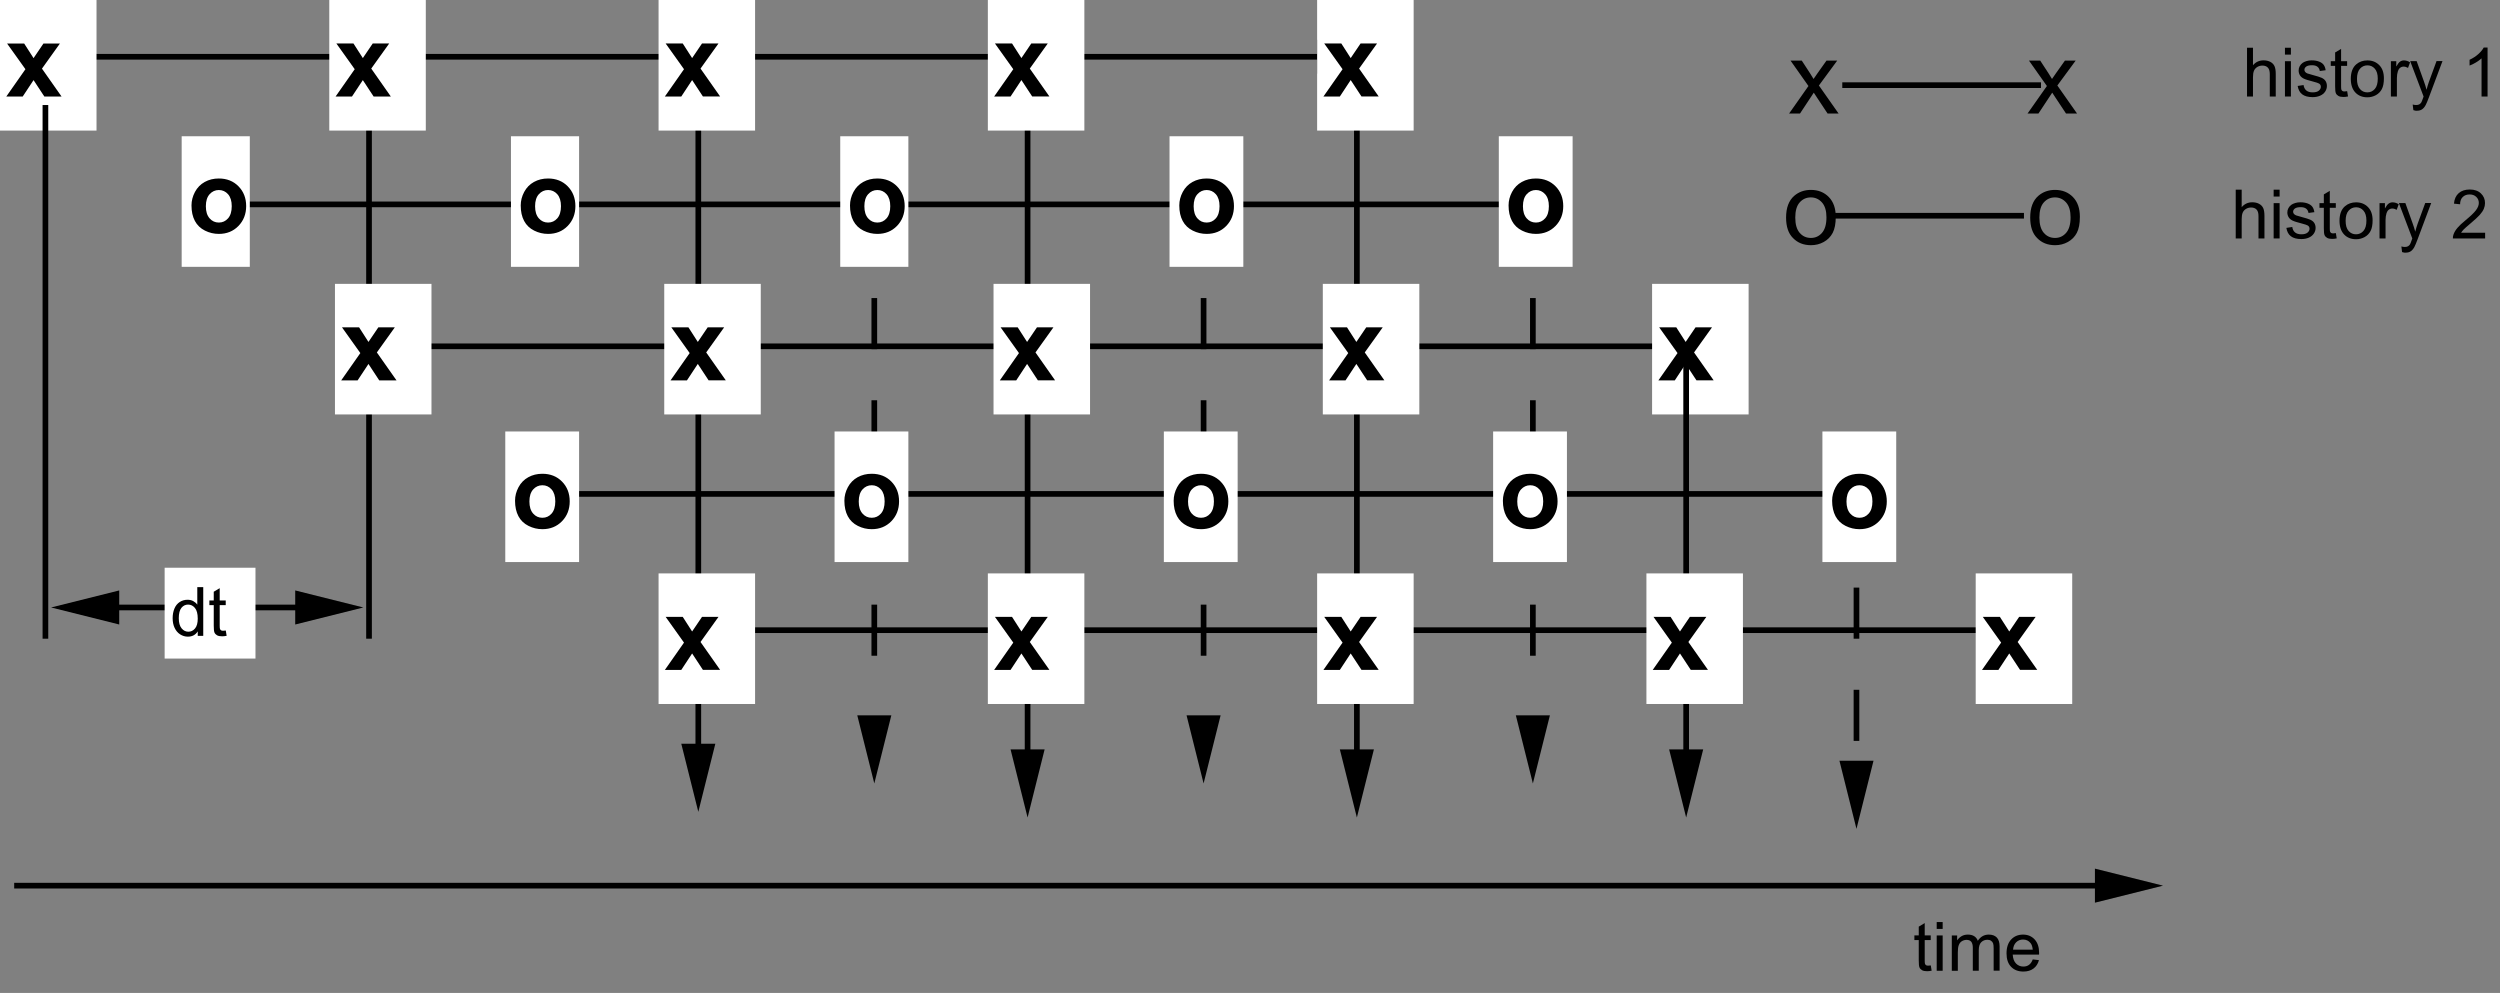 <?xml version="1.0" encoding="iso-8859-1"?>
<!-- Generator: Adobe Illustrator 16.0.3, SVG Export Plug-In . SVG Version: 6.00 Build 0)  -->
<!DOCTYPE svg PUBLIC "-//W3C//DTD SVG 1.1//EN" "http://www.w3.org/Graphics/SVG/1.1/DTD/svg11.dtd">
<svg version="1.1" id="Layer_1" xmlns="http://www.w3.org/2000/svg" xmlns:xlink="http://www.w3.org/1999/xlink" x="0px" y="0px"
	 width="440.35px" height="174.89px" viewBox="0 0 440.35 174.89" style="enable-background:new 0 0 440.35 174.89;"
	 xml:space="preserve">
<rect x="0" y="0" width="440.35" height="174.89" fill="#808080" stroke="none"/>
<g>
	<line style="fill:none;stroke:#000000;stroke-linecap:square;stroke-miterlimit:10;" x1="65" y1="19" x2="65" y2="112"/>
	<polygon style="fill-rule:evenodd;clip-rule:evenodd;" points="123,143 120,131 123,131 126,131 123,143 	"/>
	<line style="fill:none;stroke:#000000;stroke-linecap:square;stroke-miterlimit:10;" x1="123" y1="10" x2="123" y2="131"/>
	<polygon style="fill-rule:evenodd;clip-rule:evenodd;" points="239,144 236,132 239,132 242,132 239,144 	"/>
	<line style="fill:none;stroke:#000000;stroke-linecap:square;stroke-miterlimit:10;" x1="239" y1="10" x2="239" y2="132"/>
	<polygon style="fill-rule:evenodd;clip-rule:evenodd;" points="181,144 178,132 181,132 184,132 181,144 	"/>
	<line style="fill:none;stroke:#000000;stroke-linecap:square;stroke-miterlimit:10;" x1="181" y1="10" x2="181" y2="132"/>
	<polygon style="fill-rule:evenodd;clip-rule:evenodd;" points="327,146 324,134 327,134 330,134 327,146 	"/>
	<line style="fill:none;stroke:#000000;stroke-linecap:square;stroke-miterlimit:10;" x1="327" y1="86" x2="327" y2="94"/>
	<line style="fill:none;stroke:#000000;stroke-linecap:square;stroke-miterlimit:10;" x1="327" y1="104" x2="327" y2="112"/>
	<line style="fill:none;stroke:#000000;stroke-linecap:square;stroke-miterlimit:10;" x1="327" y1="122" x2="327" y2="130"/>
	<polygon style="fill-rule:evenodd;clip-rule:evenodd;" points="244,10 232,13 232,10 232,7 244,10 	"/>
	<line style="fill:none;stroke:#000000;stroke-linecap:square;stroke-miterlimit:10;" x1="16" y1="10" x2="232" y2="10"/>
	<line style="fill:none;stroke:#000000;stroke-linecap:square;stroke-miterlimit:10;" x1="39" y1="36" x2="267" y2="36"/>
	<line style="fill:none;stroke:#000000;stroke-linecap:square;stroke-miterlimit:10;" x1="72" y1="61" x2="300" y2="61"/>
	<polygon style="fill-rule:evenodd;clip-rule:evenodd;fill:#FFFFFF;" points="59,50 76,50 76,73 59,73 59,50 	"/>
	<g>
		<path d="M60.1,67l3.37-4.81l-3.23-4.53h3.01l1.65,2.57l1.74-2.57h2.9l-3.16,4.42L69.84,67H66.8l-1.9-2.89L62.99,67H60.1z"/>
	</g>
	<polygon style="fill-rule:evenodd;clip-rule:evenodd;fill:#FFFFFF;" points="117,50 134,50 134,73 117,73 117,50 	"/>
	<g>
		<path d="M118.11,67l3.37-4.81l-3.23-4.53h3.01l1.65,2.57l1.74-2.57h2.9l-3.16,4.42l3.45,4.91h-3.03l-1.9-2.89L121,67H118.11z"/>
	</g>
	<polygon style="fill-rule:evenodd;clip-rule:evenodd;fill:#FFFFFF;" points="175,50 192,50 192,73 175,73 175,50 	"/>
	<g>
		<path d="M176.11,67l3.37-4.81l-3.23-4.53h3.01l1.65,2.57l1.74-2.57h2.9l-3.16,4.42l3.45,4.91h-3.03l-1.9-2.89L179,67H176.11z"/>
	</g>
	<polygon style="fill-rule:evenodd;clip-rule:evenodd;fill:#FFFFFF;" points="233,50 250,50 250,73 233,73 233,50 	"/>
	<g>
		<path d="M234.11,67l3.37-4.81l-3.23-4.53h3.01l1.65,2.57l1.74-2.57h2.9l-3.16,4.42l3.45,4.91h-3.03l-1.9-2.89L237,67H234.11z"/>
	</g>
	<polygon style="fill-rule:evenodd;clip-rule:evenodd;fill:#FFFFFF;" points="291,50 308,50 308,73 291,73 291,50 	"/>
	<g>
		<path d="M292.11,67l3.37-4.81l-3.23-4.53h3.01l1.65,2.57l1.74-2.57h2.9l-3.16,4.42l3.45,4.91h-3.03l-1.9-2.89L295,67H292.11z"/>
	</g>
	<polygon style="fill-rule:evenodd;clip-rule:evenodd;fill:#FFFFFF;" points="0,0 17,0 17,23 0,23 0,0 	"/>
	<g>
		<path d="M1.11,17l3.37-4.81L1.25,7.67h3.01l1.65,2.57l1.74-2.57h2.9l-3.16,4.42L10.84,17H7.81l-1.9-2.89L4,17H1.11z"/>
	</g>
	<polygon style="fill-rule:evenodd;clip-rule:evenodd;fill:#FFFFFF;" points="58,0 75,0 75,23 58,23 58,0 	"/>
	<g>
		<path d="M59.11,17l3.37-4.81l-3.23-4.53h3.01l1.65,2.57l1.74-2.57h2.9l-3.16,4.42L68.84,17h-3.03l-1.9-2.89L62,17H59.11z"/>
	</g>
	<polygon style="fill-rule:evenodd;clip-rule:evenodd;fill:#FFFFFF;" points="116,0 133,0 133,23 116,23 116,0 	"/>
	<g>
		<path d="M117.11,17l3.37-4.81l-3.23-4.53h3.01l1.65,2.57l1.74-2.57h2.9l-3.16,4.42l3.45,4.91h-3.03l-1.9-2.89L120,17H117.11z"/>
	</g>
	<polygon style="fill-rule:evenodd;clip-rule:evenodd;fill:#FFFFFF;" points="174,0 191,0 191,23 174,23 174,0 	"/>
	<g>
		<path d="M175.11,17l3.37-4.81l-3.23-4.53h3.01l1.65,2.57l1.74-2.57h2.9l-3.16,4.42l3.45,4.91h-3.03l-1.9-2.89L178,17H175.11z"/>
	</g>
	<polygon style="fill-rule:evenodd;clip-rule:evenodd;fill:#FFFFFF;" points="232,0 249,0 249,23 232,23 232,0 	"/>
	<g>
		<path d="M233.11,17l3.37-4.81l-3.23-4.53h3.01l1.65,2.57l1.74-2.57h2.9l-3.16,4.42l3.45,4.91h-3.03l-1.9-2.89L236,17H233.11z"/>
	</g>
	<line style="fill:none;stroke:#000000;stroke-linecap:square;stroke-miterlimit:10;" x1="8" y1="19" x2="8" y2="112"/>
	<polygon style="fill-rule:evenodd;clip-rule:evenodd;" points="9,107 21,104 21,107 21,110 9,107 	"/>
	<polygon style="fill-rule:evenodd;clip-rule:evenodd;" points="64,107 52,110 52,107 52,104 64,107 	"/>
	<line style="fill:none;stroke:#000000;stroke-linecap:square;stroke-miterlimit:10;" x1="21" y1="107" x2="52" y2="107"/>
	<polygon style="fill-rule:evenodd;clip-rule:evenodd;fill:#FFFFFF;" points="29,100 45,100 45,116 29,116 29,100 	"/>
	<g>
		<path d="M34.83,112v-0.79c-0.39,0.62-0.97,0.93-1.74,0.93c-0.5,0-0.95-0.14-1.37-0.41s-0.74-0.66-0.97-1.15s-0.34-1.05-0.34-1.69
			c0-0.62,0.1-1.18,0.31-1.69s0.52-0.89,0.93-1.16s0.88-0.4,1.39-0.4c0.38,0,0.71,0.08,1,0.24s0.53,0.36,0.71,0.62v-3.08h1.05V112
			H34.83z M31.49,108.89c0,0.8,0.17,1.39,0.5,1.79s0.73,0.59,1.19,0.59c0.46,0,0.85-0.19,1.17-0.57s0.48-0.95,0.48-1.73
			c0-0.85-0.16-1.48-0.49-1.88s-0.73-0.6-1.21-0.6c-0.47,0-0.86,0.19-1.17,0.57S31.49,108.07,31.49,108.89z"/>
		<path d="M39.77,111.06l0.15,0.93c-0.3,0.06-0.56,0.09-0.8,0.09c-0.38,0-0.68-0.06-0.89-0.18s-0.36-0.28-0.45-0.48
			s-0.13-0.61-0.13-1.25v-3.58h-0.77v-0.82h0.77v-1.54l1.05-0.63v2.17h1.06v0.82h-1.06v3.64c0,0.3,0.02,0.49,0.06,0.58
			s0.1,0.15,0.18,0.21s0.2,0.08,0.36,0.08C39.42,111.1,39.58,111.08,39.77,111.06z"/>
	</g>
	<polygon style="fill-rule:evenodd;clip-rule:evenodd;" points="297,144 294,132 297,132 300,132 297,144 	"/>
	<line style="fill:none;stroke:#000000;stroke-linecap:square;stroke-miterlimit:10;" x1="297" y1="61" x2="297" y2="132"/>
	<polygon style="fill-rule:evenodd;clip-rule:evenodd;" points="154,138 151,126 154,126 157,126 154,138 	"/>
	<line style="fill:none;stroke:#000000;stroke-linecap:square;stroke-miterlimit:10;" x1="154" y1="35" x2="154" y2="43"/>
	<line style="fill:none;stroke:#000000;stroke-linecap:square;stroke-miterlimit:10;" x1="154" y1="53" x2="154" y2="61"/>
	<line style="fill:none;stroke:#000000;stroke-linecap:square;stroke-miterlimit:10;" x1="154" y1="71" x2="154" y2="79"/>
	<line style="fill:none;stroke:#000000;stroke-linecap:square;stroke-miterlimit:10;" x1="154" y1="89" x2="154" y2="97"/>
	<line style="fill:none;stroke:#000000;stroke-linecap:square;stroke-miterlimit:10;" x1="154" y1="107" x2="154" y2="115"/>
	<line style="fill:none;stroke:#000000;stroke-linecap:square;stroke-miterlimit:10;" x1="154" y1="125" x2="154" y2="125"/>
	<polygon style="fill-rule:evenodd;clip-rule:evenodd;" points="212,138 209,126 212,126 215,126 212,138 	"/>
	<line style="fill:none;stroke:#000000;stroke-linecap:square;stroke-miterlimit:10;" x1="212" y1="35" x2="212" y2="43"/>
	<line style="fill:none;stroke:#000000;stroke-linecap:square;stroke-miterlimit:10;" x1="212" y1="53" x2="212" y2="61"/>
	<line style="fill:none;stroke:#000000;stroke-linecap:square;stroke-miterlimit:10;" x1="212" y1="71" x2="212" y2="79"/>
	<line style="fill:none;stroke:#000000;stroke-linecap:square;stroke-miterlimit:10;" x1="212" y1="89" x2="212" y2="97"/>
	<line style="fill:none;stroke:#000000;stroke-linecap:square;stroke-miterlimit:10;" x1="212" y1="107" x2="212" y2="115"/>
	<line style="fill:none;stroke:#000000;stroke-linecap:square;stroke-miterlimit:10;" x1="212" y1="125" x2="212" y2="125"/>
	<polygon style="fill-rule:evenodd;clip-rule:evenodd;" points="270,138 267,126 270,126 273,126 270,138 	"/>
	<line style="fill:none;stroke:#000000;stroke-linecap:square;stroke-miterlimit:10;" x1="270" y1="35" x2="270" y2="43"/>
	<line style="fill:none;stroke:#000000;stroke-linecap:square;stroke-miterlimit:10;" x1="270" y1="53" x2="270" y2="61"/>
	<line style="fill:none;stroke:#000000;stroke-linecap:square;stroke-miterlimit:10;" x1="270" y1="71" x2="270" y2="79"/>
	<line style="fill:none;stroke:#000000;stroke-linecap:square;stroke-miterlimit:10;" x1="270" y1="89" x2="270" y2="97"/>
	<line style="fill:none;stroke:#000000;stroke-linecap:square;stroke-miterlimit:10;" x1="270" y1="107" x2="270" y2="115"/>
	<line style="fill:none;stroke:#000000;stroke-linecap:square;stroke-miterlimit:10;" x1="270" y1="125" x2="270" y2="125"/>
	<line style="fill:none;stroke:#000000;stroke-linecap:square;stroke-miterlimit:10;" x1="99" y1="87" x2="327" y2="87"/>
	<polygon style="fill-rule:evenodd;clip-rule:evenodd;fill:#FFFFFF;" points="89,76 102,76 102,99 89,99 89,76 	"/>
	<g>
		<path d="M90.72,88.2c0-0.82,0.2-1.61,0.61-2.38s0.98-1.35,1.72-1.76s1.57-0.61,2.48-0.61c1.41,0,2.57,0.46,3.47,1.38
			s1.35,2.08,1.35,3.48c0,1.41-0.46,2.58-1.37,3.51s-2.06,1.39-3.44,1.39c-0.86,0-1.67-0.19-2.45-0.58s-1.37-0.95-1.77-1.7
			C90.92,90.18,90.72,89.27,90.72,88.2z M93.25,88.33c0,0.93,0.22,1.63,0.66,2.13s0.98,0.74,1.63,0.74s1.19-0.25,1.62-0.74
			s0.65-1.21,0.65-2.14c0-0.91-0.22-1.62-0.65-2.11s-0.98-0.74-1.62-0.74s-1.19,0.25-1.63,0.74S93.25,87.41,93.25,88.33z"/>
	</g>
	<polygon style="fill-rule:evenodd;clip-rule:evenodd;fill:#FFFFFF;" points="147,76 160,76 160,99 147,99 147,76 	"/>
	<g>
		<path d="M148.73,88.2c0-0.82,0.2-1.61,0.61-2.38s0.98-1.35,1.72-1.76s1.57-0.61,2.48-0.61c1.41,0,2.57,0.46,3.47,1.38
			s1.35,2.08,1.35,3.48c0,1.41-0.46,2.58-1.37,3.51s-2.06,1.39-3.44,1.39c-0.86,0-1.67-0.19-2.45-0.58s-1.37-0.95-1.77-1.7
			C148.93,90.18,148.73,89.27,148.73,88.2z M151.26,88.33c0,0.93,0.22,1.63,0.66,2.13s0.98,0.74,1.63,0.74s1.19-0.25,1.62-0.74
			s0.65-1.21,0.65-2.14c0-0.91-0.22-1.62-0.65-2.11s-0.98-0.74-1.62-0.74s-1.19,0.25-1.63,0.74S151.26,87.41,151.26,88.33z"/>
	</g>
	<polygon style="fill-rule:evenodd;clip-rule:evenodd;fill:#FFFFFF;" points="205,76 218,76 218,99 205,99 205,76 	"/>
	<g>
		<path d="M206.73,88.2c0-0.82,0.2-1.61,0.61-2.38s0.98-1.35,1.72-1.76s1.57-0.61,2.48-0.61c1.41,0,2.57,0.46,3.47,1.38
			s1.35,2.08,1.35,3.48c0,1.41-0.46,2.58-1.37,3.51s-2.06,1.39-3.44,1.39c-0.86,0-1.67-0.19-2.45-0.58s-1.37-0.95-1.77-1.7
			C206.93,90.18,206.73,89.27,206.73,88.2z M209.26,88.33c0,0.93,0.22,1.63,0.66,2.13s0.98,0.74,1.63,0.74s1.19-0.25,1.62-0.74
			s0.65-1.21,0.65-2.14c0-0.91-0.22-1.62-0.65-2.11s-0.98-0.74-1.62-0.74s-1.19,0.25-1.63,0.74S209.26,87.41,209.26,88.33z"/>
	</g>
	<polygon style="fill-rule:evenodd;clip-rule:evenodd;fill:#FFFFFF;" points="263,76 276,76 276,99 263,99 263,76 	"/>
	<g>
		<path d="M264.72,88.2c0-0.82,0.2-1.61,0.61-2.38s0.98-1.35,1.72-1.76s1.57-0.61,2.48-0.61c1.41,0,2.57,0.46,3.47,1.38
			s1.35,2.08,1.35,3.48c0,1.41-0.46,2.58-1.37,3.51s-2.06,1.39-3.44,1.39c-0.86,0-1.67-0.19-2.45-0.58s-1.37-0.95-1.77-1.7
			C264.92,90.18,264.72,89.27,264.72,88.2z M267.25,88.33c0,0.93,0.22,1.63,0.66,2.13s0.98,0.74,1.63,0.74s1.18-0.25,1.62-0.74
			s0.66-1.21,0.66-2.14c0-0.91-0.22-1.62-0.66-2.11s-0.98-0.74-1.62-0.74s-1.19,0.25-1.63,0.74S267.25,87.41,267.25,88.33z"/>
	</g>
	<polygon style="fill-rule:evenodd;clip-rule:evenodd;fill:#FFFFFF;" points="321,76 334,76 334,99 321,99 321,76 	"/>
	<g>
		<path d="M322.71,88.2c0-0.82,0.2-1.61,0.61-2.38s0.98-1.35,1.72-1.76s1.57-0.61,2.48-0.61c1.41,0,2.57,0.46,3.47,1.38
			s1.35,2.08,1.35,3.48c0,1.41-0.46,2.58-1.37,3.51s-2.06,1.39-3.44,1.39c-0.86,0-1.67-0.19-2.45-0.58s-1.37-0.95-1.77-1.7
			C322.92,90.18,322.71,89.27,322.71,88.2z M325.24,88.33c0,0.93,0.22,1.63,0.66,2.13s0.98,0.74,1.63,0.74s1.18-0.25,1.62-0.74
			s0.66-1.21,0.66-2.14c0-0.91-0.22-1.62-0.66-2.11s-0.98-0.74-1.62-0.74s-1.19,0.25-1.63,0.74S325.24,87.41,325.24,88.33z"/>
	</g>
	<polygon style="fill-rule:evenodd;clip-rule:evenodd;fill:#FFFFFF;" points="32,24 44,24 44,47 32,47 32,24 	"/>
	<g>
		<path d="M33.73,36.19c0-0.82,0.2-1.61,0.61-2.38s0.98-1.35,1.72-1.76s1.57-0.61,2.48-0.61c1.41,0,2.57,0.46,3.47,1.38
			s1.35,2.08,1.35,3.48c0,1.41-0.46,2.58-1.37,3.51s-2.06,1.39-3.44,1.39c-0.86,0-1.67-0.19-2.45-0.58s-1.37-0.95-1.77-1.7
			S33.73,37.27,33.73,36.19z M36.26,36.33c0,0.93,0.22,1.63,0.66,2.13s0.98,0.74,1.63,0.74s1.19-0.25,1.62-0.74s0.65-1.21,0.65-2.14
			c0-0.91-0.22-1.62-0.65-2.11s-0.98-0.74-1.62-0.74s-1.19,0.25-1.63,0.74S36.26,35.4,36.26,36.33z"/>
	</g>
	<polygon style="fill-rule:evenodd;clip-rule:evenodd;fill:#FFFFFF;" points="90,24 102,24 102,47 90,47 90,24 	"/>
	<g>
		<path d="M91.72,36.19c0-0.82,0.2-1.61,0.61-2.38s0.98-1.35,1.72-1.76s1.57-0.61,2.48-0.61c1.41,0,2.57,0.46,3.47,1.38
			s1.35,2.08,1.35,3.48c0,1.41-0.46,2.58-1.37,3.51s-2.06,1.39-3.44,1.39c-0.86,0-1.67-0.19-2.45-0.58s-1.37-0.95-1.77-1.7
			S91.72,37.27,91.72,36.19z M94.25,36.33c0,0.93,0.22,1.63,0.66,2.13s0.98,0.74,1.63,0.74s1.19-0.25,1.62-0.74s0.65-1.21,0.65-2.14
			c0-0.91-0.22-1.62-0.65-2.11s-0.98-0.74-1.62-0.74s-1.19,0.25-1.63,0.74S94.25,35.4,94.25,36.33z"/>
	</g>
	<polygon style="fill-rule:evenodd;clip-rule:evenodd;fill:#FFFFFF;" points="148,24 160,24 160,47 148,47 148,24 	"/>
	<g>
		<path d="M149.72,36.19c0-0.82,0.2-1.61,0.61-2.38s0.98-1.35,1.72-1.76s1.57-0.61,2.48-0.61c1.41,0,2.57,0.46,3.47,1.38
			s1.35,2.08,1.35,3.48c0,1.41-0.46,2.58-1.37,3.51s-2.06,1.39-3.44,1.39c-0.86,0-1.67-0.19-2.45-0.58s-1.37-0.95-1.77-1.7
			S149.72,37.27,149.72,36.19z M152.25,36.33c0,0.93,0.22,1.63,0.66,2.13s0.98,0.74,1.63,0.74s1.19-0.25,1.62-0.74
			s0.65-1.21,0.65-2.14c0-0.91-0.22-1.62-0.65-2.11s-0.98-0.74-1.62-0.74s-1.19,0.25-1.63,0.74S152.25,35.4,152.25,36.33z"/>
	</g>
	<polygon style="fill-rule:evenodd;clip-rule:evenodd;fill:#FFFFFF;" points="206,24 219,24 219,47 206,47 206,24 	"/>
	<g>
		<path d="M207.72,36.19c0-0.82,0.2-1.61,0.61-2.38s0.98-1.35,1.72-1.76s1.57-0.61,2.48-0.61c1.41,0,2.57,0.46,3.47,1.38
			s1.35,2.08,1.35,3.48c0,1.41-0.46,2.58-1.37,3.51s-2.06,1.39-3.44,1.39c-0.86,0-1.67-0.19-2.45-0.58s-1.37-0.95-1.77-1.7
			S207.72,37.27,207.72,36.19z M210.25,36.33c0,0.93,0.22,1.63,0.66,2.13s0.98,0.74,1.63,0.74s1.19-0.25,1.62-0.74
			s0.65-1.21,0.65-2.14c0-0.91-0.22-1.62-0.65-2.11s-0.98-0.74-1.62-0.74s-1.19,0.25-1.63,0.74S210.25,35.4,210.25,36.33z"/>
	</g>
	<polygon style="fill-rule:evenodd;clip-rule:evenodd;fill:#FFFFFF;" points="264,24 277,24 277,47 264,47 264,24 	"/>
	<g>
		<path d="M265.72,36.19c0-0.82,0.2-1.61,0.61-2.38s0.98-1.35,1.72-1.76s1.57-0.61,2.48-0.61c1.41,0,2.57,0.46,3.47,1.38
			s1.35,2.08,1.35,3.48c0,1.41-0.46,2.58-1.37,3.51s-2.06,1.39-3.44,1.39c-0.86,0-1.67-0.19-2.45-0.58s-1.37-0.95-1.77-1.7
			S265.72,37.27,265.72,36.19z M268.25,36.33c0,0.93,0.22,1.63,0.66,2.13s0.98,0.74,1.63,0.74s1.18-0.25,1.62-0.74
			s0.66-1.21,0.66-2.14c0-0.91-0.22-1.62-0.66-2.11s-0.98-0.74-1.62-0.74s-1.19,0.25-1.63,0.74S268.25,35.4,268.25,36.33z"/>
	</g>
	<line style="fill:none;stroke:#000000;stroke-linecap:square;stroke-miterlimit:10;" x1="129" y1="111" x2="357" y2="111"/>
	<polygon style="fill-rule:evenodd;clip-rule:evenodd;fill:#FFFFFF;" points="116,101 133,101 133,124 116,124 116,101 	"/>
	<g>
		<path d="M117.11,118l3.37-4.81l-3.23-4.53h3.01l1.65,2.57l1.74-2.57h2.9l-3.16,4.42l3.45,4.91h-3.03l-1.9-2.89L120,118H117.11z"/>
	</g>
	<polygon style="fill-rule:evenodd;clip-rule:evenodd;fill:#FFFFFF;" points="174,101 191,101 191,124 174,124 174,101 	"/>
	<g>
		<path d="M175.11,118l3.37-4.81l-3.23-4.53h3.01l1.65,2.57l1.74-2.57h2.9l-3.16,4.42l3.45,4.91h-3.03l-1.9-2.89L178,118H175.11z"/>
	</g>
	<polygon style="fill-rule:evenodd;clip-rule:evenodd;fill:#FFFFFF;" points="232,101 249,101 249,124 232,124 232,101 	"/>
	<g>
		<path d="M233.11,118l3.37-4.81l-3.23-4.53h3.01l1.65,2.57l1.74-2.57h2.9l-3.16,4.42l3.45,4.91h-3.03l-1.9-2.89L236,118H233.11z"/>
	</g>
	<polygon style="fill-rule:evenodd;clip-rule:evenodd;fill:#FFFFFF;" points="290,101 307,101 307,124 290,124 290,101 	"/>
	<g>
		<path d="M291.11,118l3.37-4.81l-3.23-4.53h3.01l1.65,2.57l1.74-2.57h2.9l-3.16,4.42l3.45,4.91h-3.03l-1.9-2.89L294,118H291.11z"/>
	</g>
	<polygon style="fill-rule:evenodd;clip-rule:evenodd;fill:#FFFFFF;" points="348,101 365,101 365,124 348,124 348,101 	"/>
	<g>
		<path d="M349.11,118l3.37-4.81l-3.23-4.53h3.01l1.65,2.57l1.74-2.57h2.9l-3.16,4.42l3.45,4.91h-3.03l-1.9-2.89L352,118H349.11z"/>
	</g>
	<g>
		<path d="M315.13,20l3.41-4.85l-3.16-4.48h1.98l1.43,2.19c0.27,0.42,0.49,0.76,0.65,1.05c0.26-0.39,0.5-0.73,0.71-1.03l1.57-2.21
			h1.89l-3.23,4.39l3.47,4.94h-1.94l-1.92-2.9l-0.51-0.78L317.05,20H315.13z"/>
	</g>
	<g>
		<path d="M357.13,20l3.41-4.85l-3.16-4.48h1.98l1.43,2.19c0.27,0.42,0.49,0.76,0.65,1.05c0.26-0.39,0.5-0.73,0.71-1.03l1.57-2.21
			h1.89l-3.23,4.39l3.47,4.94h-1.94l-1.92-2.9l-0.51-0.78L359.05,20H357.13z"/>
	</g>
	<line style="fill:none;stroke:#000000;stroke-linecap:square;stroke-miterlimit:10;" x1="325" y1="15" x2="359" y2="15"/>
	<g>
		<path d="M395.79,17V8.41h1.05v3.08c0.49-0.57,1.11-0.86,1.86-0.86c0.46,0,0.86,0.09,1.2,0.27s0.58,0.43,0.73,0.75
			s0.22,0.79,0.22,1.39V17h-1.05v-3.94c0-0.53-0.11-0.91-0.34-1.15s-0.55-0.36-0.97-0.36c-0.31,0-0.61,0.08-0.88,0.24
			s-0.47,0.38-0.59,0.66s-0.18,0.66-0.18,1.15V17H395.79z"/>
		<path d="M402.47,9.62V8.41h1.05v1.21H402.47z M402.47,17v-6.22h1.05V17H402.47z"/>
		<path d="M404.71,15.14l1.04-0.16c0.06,0.42,0.22,0.74,0.49,0.96s0.64,0.33,1.12,0.33c0.48,0,0.84-0.1,1.08-0.3
			s0.35-0.43,0.35-0.69c0-0.24-0.1-0.43-0.31-0.56c-0.14-0.09-0.5-0.21-1.08-0.36c-0.77-0.2-1.31-0.36-1.61-0.51
			s-0.53-0.34-0.68-0.59s-0.23-0.53-0.23-0.83c0-0.28,0.06-0.53,0.19-0.77s0.3-0.43,0.52-0.59c0.16-0.12,0.39-0.22,0.67-0.31
			s0.59-0.13,0.91-0.13c0.49,0,0.92,0.07,1.29,0.21s0.64,0.33,0.82,0.57s0.3,0.56,0.36,0.96l-1.03,0.14
			c-0.05-0.32-0.18-0.57-0.41-0.75s-0.54-0.27-0.95-0.27c-0.48,0-0.83,0.08-1.04,0.24s-0.31,0.35-0.31,0.56
			c0,0.14,0.04,0.26,0.13,0.37c0.09,0.11,0.22,0.21,0.4,0.28c0.11,0.04,0.42,0.13,0.93,0.27c0.75,0.2,1.27,0.36,1.56,0.49
			s0.53,0.31,0.69,0.55s0.25,0.54,0.25,0.9c0,0.35-0.1,0.68-0.31,0.99s-0.5,0.55-0.89,0.72s-0.82,0.25-1.31,0.25
			c-0.81,0-1.42-0.17-1.85-0.5S404.83,15.8,404.71,15.14z"/>
		<path d="M413.43,16.06l0.15,0.93c-0.3,0.06-0.56,0.09-0.8,0.09c-0.38,0-0.68-0.06-0.89-0.18s-0.36-0.28-0.45-0.48
			s-0.13-0.61-0.13-1.25V11.6h-0.77v-0.82h0.77V9.24l1.05-0.63v2.17h1.06v0.82h-1.06v3.64c0,0.3,0.02,0.49,0.06,0.58
			s0.1,0.15,0.18,0.21s0.2,0.08,0.36,0.08C413.09,16.1,413.24,16.08,413.43,16.06z"/>
		<path d="M414.07,13.89c0-1.15,0.32-2.01,0.96-2.56c0.54-0.46,1.19-0.69,1.96-0.69c0.86,0,1.55,0.28,2.1,0.84s0.81,1.33,0.81,2.32
			c0,0.8-0.12,1.43-0.36,1.89s-0.59,0.82-1.05,1.07s-0.96,0.38-1.5,0.38c-0.87,0-1.58-0.28-2.11-0.84S414.07,14.94,414.07,13.89z
			 M415.16,13.89c0,0.8,0.17,1.39,0.52,1.79s0.79,0.59,1.31,0.59c0.52,0,0.96-0.2,1.31-0.6s0.52-1.01,0.52-1.82
			c0-0.77-0.17-1.35-0.52-1.75s-0.78-0.59-1.3-0.59c-0.53,0-0.96,0.2-1.31,0.59S415.16,13.09,415.16,13.89z"/>
		<path d="M421.13,17v-6.22h0.95v0.94c0.24-0.44,0.47-0.73,0.67-0.87s0.43-0.21,0.68-0.21c0.36,0,0.72,0.11,1.08,0.34l-0.36,0.98
			c-0.26-0.15-0.52-0.23-0.77-0.23c-0.23,0-0.44,0.07-0.62,0.21s-0.31,0.33-0.39,0.58c-0.12,0.38-0.18,0.79-0.18,1.23V17H421.13z"/>
		<path d="M425.09,19.4l-0.12-0.99c0.23,0.06,0.43,0.09,0.6,0.09c0.23,0,0.42-0.04,0.56-0.12s0.26-0.19,0.35-0.33
			c0.07-0.11,0.17-0.37,0.32-0.79c0.02-0.06,0.05-0.14,0.09-0.26l-2.36-6.23h1.14l1.29,3.6c0.17,0.46,0.32,0.94,0.45,1.44
			c0.12-0.48,0.27-0.96,0.43-1.42l1.33-3.63h1.05l-2.37,6.33c-0.25,0.68-0.45,1.15-0.59,1.41c-0.19,0.35-0.4,0.6-0.64,0.76
			s-0.53,0.24-0.87,0.24C425.56,19.53,425.34,19.48,425.09,19.4z"/>
		<path d="M438.15,17h-1.05v-6.72c-0.25,0.24-0.59,0.48-1,0.73s-0.78,0.42-1.11,0.54v-1.02c0.59-0.28,1.11-0.61,1.55-1.01
			s0.75-0.78,0.94-1.15h0.68V17z"/>
	</g>
	<line style="fill:none;stroke:#000000;stroke-linecap:square;stroke-miterlimit:10;" x1="323" y1="38" x2="356" y2="38"/>
	<g>
		<path d="M314.6,38.33c0-1.73,0.48-3.01,1.44-3.84c0.8-0.69,1.78-1.04,2.94-1.04c1.28,0,2.33,0.42,3.15,1.26s1.22,2,1.22,3.48
			c0,1.2-0.18,2.15-0.54,2.83c-0.36,0.69-0.89,1.22-1.57,1.6s-1.44,0.57-2.25,0.57c-1.31,0-2.36-0.42-3.17-1.26
			C315,41.12,314.6,39.91,314.6,38.33z M316.22,38.33c0,1.2,0.26,2.09,0.78,2.69s1.18,0.89,1.97,0.89c0.79,0,1.44-0.3,1.96-0.9
			s0.78-1.51,0.78-2.73c0-1.15-0.26-2.03-0.79-2.62s-1.18-0.89-1.96-0.89c-0.79,0-1.45,0.3-1.97,0.89S316.22,37.14,316.22,38.33z"/>
	</g>
	<g>
		<path d="M357.6,38.33c0-1.73,0.48-3.01,1.44-3.84c0.8-0.69,1.78-1.04,2.94-1.04c1.28,0,2.33,0.42,3.15,1.26s1.22,2,1.22,3.48
			c0,1.2-0.18,2.15-0.54,2.83c-0.36,0.69-0.89,1.22-1.57,1.6s-1.44,0.57-2.25,0.57c-1.31,0-2.36-0.42-3.17-1.26
			C358,41.12,357.6,39.91,357.6,38.33z M359.22,38.33c0,1.2,0.26,2.09,0.78,2.69s1.18,0.89,1.97,0.89c0.79,0,1.44-0.3,1.96-0.9
			s0.78-1.51,0.78-2.73c0-1.15-0.26-2.03-0.79-2.62s-1.18-0.89-1.96-0.89c-0.79,0-1.45,0.3-1.97,0.89S359.22,37.14,359.22,38.33z"/>
	</g>
	<g>
		<path d="M393.8,42v-8.59h1.05v3.08c0.49-0.57,1.11-0.86,1.86-0.86c0.46,0,0.86,0.09,1.2,0.27s0.58,0.43,0.73,0.75
			s0.22,0.79,0.22,1.39V42h-1.05v-3.94c0-0.53-0.11-0.91-0.34-1.15s-0.55-0.36-0.97-0.36c-0.31,0-0.61,0.08-0.88,0.24
			s-0.47,0.38-0.59,0.66s-0.18,0.66-0.18,1.15V42H393.8z"/>
		<path d="M400.48,34.62v-1.21h1.05v1.21H400.48z M400.48,42v-6.22h1.05V42H400.48z"/>
		<path d="M402.72,40.14l1.04-0.16c0.06,0.42,0.22,0.74,0.49,0.96s0.64,0.33,1.12,0.33c0.48,0,0.84-0.1,1.08-0.3
			s0.35-0.43,0.35-0.69c0-0.24-0.1-0.43-0.31-0.56c-0.14-0.09-0.5-0.21-1.08-0.36c-0.77-0.2-1.31-0.36-1.61-0.51
			s-0.53-0.34-0.68-0.59s-0.23-0.53-0.23-0.83c0-0.28,0.06-0.53,0.19-0.77s0.3-0.43,0.52-0.59c0.16-0.12,0.39-0.22,0.67-0.31
			s0.59-0.13,0.91-0.13c0.49,0,0.92,0.07,1.29,0.21s0.64,0.33,0.82,0.57s0.3,0.56,0.36,0.96l-1.03,0.14
			c-0.05-0.32-0.18-0.57-0.41-0.75s-0.54-0.27-0.95-0.27c-0.48,0-0.83,0.08-1.04,0.24s-0.31,0.35-0.31,0.56
			c0,0.14,0.04,0.26,0.13,0.37c0.09,0.11,0.22,0.21,0.4,0.28c0.11,0.04,0.42,0.13,0.93,0.27c0.75,0.2,1.27,0.36,1.56,0.49
			s0.53,0.31,0.69,0.55s0.25,0.54,0.25,0.9c0,0.35-0.1,0.68-0.31,0.99s-0.5,0.55-0.89,0.72s-0.82,0.25-1.31,0.25
			c-0.81,0-1.42-0.17-1.85-0.5S402.83,40.8,402.72,40.14z"/>
		<path d="M411.44,41.06l0.15,0.93c-0.3,0.06-0.56,0.09-0.8,0.09c-0.38,0-0.68-0.06-0.89-0.18s-0.36-0.28-0.45-0.48
			s-0.13-0.61-0.13-1.25V36.6h-0.77v-0.82h0.77v-1.54l1.05-0.63v2.17h1.06v0.82h-1.06v3.64c0,0.3,0.02,0.49,0.06,0.58
			s0.1,0.15,0.18,0.21s0.2,0.08,0.36,0.08C411.1,41.1,411.25,41.08,411.44,41.06z"/>
		<path d="M412.08,38.89c0-1.15,0.32-2.01,0.96-2.56c0.54-0.46,1.19-0.69,1.96-0.69c0.86,0,1.55,0.28,2.1,0.84s0.81,1.33,0.81,2.32
			c0,0.8-0.12,1.43-0.36,1.89s-0.59,0.82-1.05,1.07s-0.96,0.38-1.5,0.38c-0.87,0-1.58-0.28-2.11-0.84S412.08,39.94,412.08,38.89z
			 M413.16,38.89c0,0.8,0.17,1.39,0.52,1.79s0.79,0.59,1.31,0.59c0.52,0,0.96-0.2,1.31-0.6s0.52-1.01,0.52-1.82
			c0-0.77-0.17-1.35-0.52-1.75s-0.78-0.59-1.3-0.59c-0.53,0-0.96,0.2-1.31,0.59S413.16,38.09,413.16,38.89z"/>
		<path d="M419.13,42v-6.22h0.95v0.94c0.24-0.44,0.47-0.73,0.67-0.87s0.43-0.21,0.68-0.21c0.36,0,0.72,0.11,1.08,0.34l-0.36,0.98
			c-0.26-0.15-0.52-0.23-0.77-0.23c-0.23,0-0.44,0.07-0.62,0.21s-0.31,0.33-0.39,0.58c-0.12,0.38-0.18,0.79-0.18,1.23V42H419.13z"/>
		<path d="M423.1,44.4l-0.12-0.99c0.23,0.06,0.43,0.09,0.6,0.09c0.23,0,0.42-0.04,0.56-0.12s0.26-0.19,0.35-0.33
			c0.07-0.11,0.17-0.37,0.32-0.79c0.02-0.06,0.05-0.14,0.09-0.26l-2.36-6.23h1.14l1.29,3.6c0.17,0.46,0.32,0.94,0.45,1.44
			c0.12-0.48,0.27-0.96,0.43-1.42l1.33-3.63h1.05l-2.37,6.33c-0.25,0.68-0.45,1.15-0.59,1.41c-0.19,0.35-0.4,0.6-0.64,0.76
			s-0.53,0.24-0.87,0.24C423.57,44.53,423.35,44.48,423.1,44.4z"/>
		<path d="M437.73,40.99V42h-5.68c-0.01-0.25,0.03-0.5,0.12-0.73c0.14-0.39,0.38-0.77,0.69-1.14s0.78-0.81,1.38-1.3
			c0.93-0.77,1.56-1.37,1.89-1.82s0.49-0.87,0.49-1.27c0-0.42-0.15-0.77-0.45-1.06s-0.69-0.43-1.17-0.43
			c-0.51,0-0.91,0.15-1.22,0.46s-0.46,0.73-0.46,1.27l-1.08-0.11c0.07-0.81,0.35-1.42,0.84-1.85s1.13-0.64,1.95-0.64
			c0.82,0,1.48,0.23,1.96,0.69s0.72,1.02,0.72,1.7c0,0.34-0.07,0.68-0.21,1.01s-0.37,0.68-0.7,1.05s-0.87,0.87-1.63,1.51
			c-0.63,0.53-1.04,0.89-1.22,1.08s-0.33,0.38-0.45,0.57H437.73z"/>
	</g>
	<polygon style="fill-rule:evenodd;clip-rule:evenodd;" points="381,156 369,159 369,156 369,153 381,156 	"/>
	<line style="fill:none;stroke:#000000;stroke-linecap:square;stroke-miterlimit:10;" x1="3" y1="156" x2="369" y2="156"/>
	<g>
		<path d="M340.09,170.05l0.15,0.93c-0.3,0.06-0.56,0.09-0.8,0.09c-0.38,0-0.68-0.06-0.89-0.18s-0.36-0.28-0.45-0.48
			s-0.13-0.61-0.13-1.25v-3.58h-0.77v-0.82h0.77v-1.54l1.05-0.63v2.17h1.06v0.82h-1.06v3.64c0,0.3,0.02,0.49,0.06,0.58
			s0.1,0.15,0.18,0.21s0.2,0.08,0.36,0.08C339.75,170.09,339.9,170.08,340.09,170.05z"/>
		<path d="M341.13,163.62v-1.21h1.05v1.21H341.13z M341.13,170.99v-6.22h1.05v6.22H341.13z"/>
		<path d="M343.79,170.99v-6.22h0.94v0.87c0.2-0.3,0.46-0.55,0.78-0.74s0.69-0.28,1.11-0.28c0.46,0,0.84,0.1,1.13,0.29
			s0.5,0.46,0.62,0.8c0.49-0.73,1.13-1.09,1.92-1.09c0.62,0,1.09,0.17,1.42,0.51s0.5,0.87,0.5,1.58v4.27h-1.05v-3.92
			c0-0.42-0.03-0.73-0.1-0.91s-0.19-0.33-0.37-0.45s-0.39-0.17-0.63-0.17c-0.44,0-0.8,0.15-1.09,0.44s-0.43,0.76-0.43,1.4v3.62
			h-1.05v-4.04c0-0.47-0.09-0.82-0.26-1.05s-0.45-0.35-0.84-0.35c-0.3,0-0.57,0.08-0.82,0.23s-0.43,0.38-0.55,0.69
			s-0.17,0.73-0.17,1.3v3.23H343.79z"/>
		<path d="M358.05,168.99l1.09,0.13c-0.17,0.64-0.49,1.13-0.96,1.48s-1.06,0.53-1.78,0.53c-0.91,0-1.63-0.28-2.17-0.84
			s-0.8-1.35-0.8-2.36c0-1.05,0.27-1.86,0.81-2.44s1.24-0.87,2.1-0.87c0.83,0,1.51,0.28,2.04,0.85s0.79,1.36,0.79,2.39
			c0,0.06,0,0.16-0.01,0.28h-4.64c0.04,0.68,0.23,1.21,0.58,1.57s0.78,0.54,1.3,0.54c0.39,0,0.72-0.1,0.99-0.3
			S357.89,169.43,358.05,168.99z M354.58,167.28h3.47c-0.05-0.52-0.18-0.92-0.4-1.18c-0.34-0.41-0.77-0.61-1.31-0.61
			c-0.48,0-0.89,0.16-1.22,0.49S354.62,166.74,354.58,167.28z"/>
	</g>
</g>
</svg>
